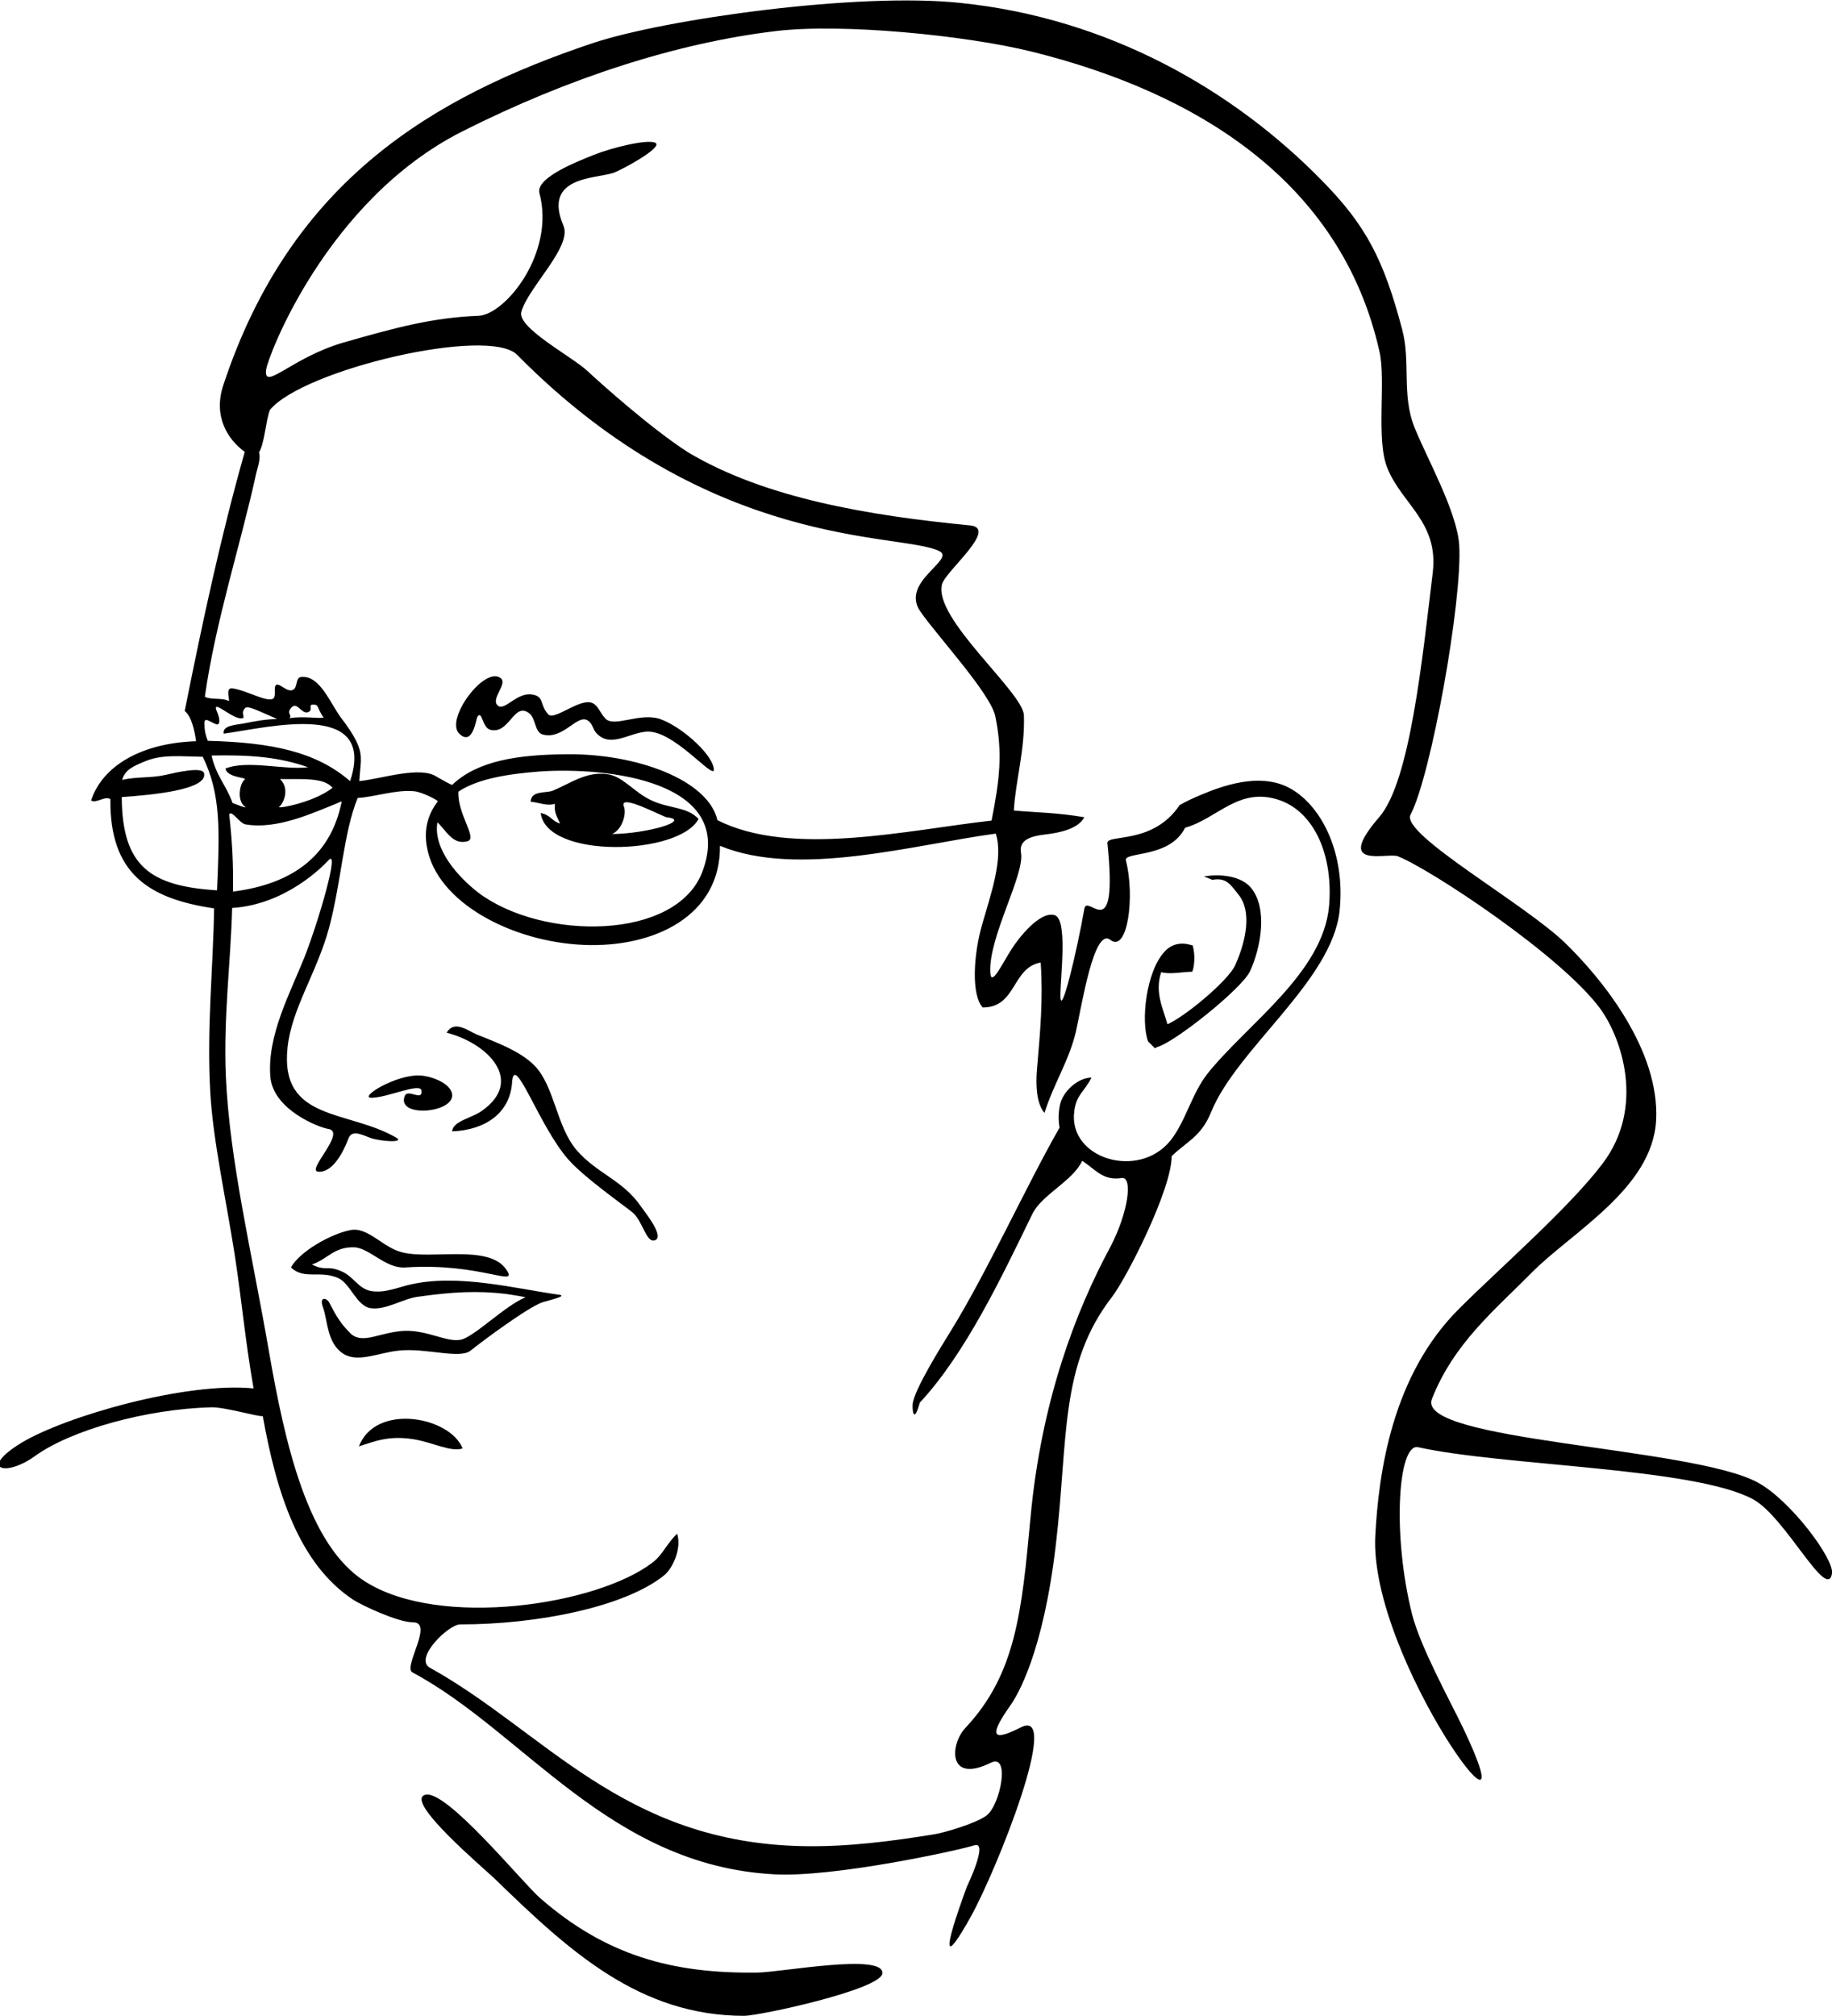 <svg xmlns="http://www.w3.org/2000/svg" viewBox="0 0 436.4 480">
  <path d="M119.3 161.5c-3.8-3.1-13.4 9.8-9.9 13.2 3.2 3.1 4-3.4 4.3-4 1.2-1.8 1.1 2.7 3.2 3.1 4.5 1 5.5-6.7 9.1-4 1.7 1.2 1.3 4.6 3.3 5.1 4.8 1.3 8.1-4.8 10.6-3.4 1.3.7 1.3 2.2 2.2 3.1 3.7 4 8.9-1.1 13.3-.3 6.5 1 15.5 12.4 14.6 8.5-.8-3.8-8.1-10-12.8-11.6-4.8-1.6-10.9 2.1-13-.1-1.3-1.4-1.7-3.1-3.1-3.7-2.9-1.3-9.1 4.3-10.5 2.7-2.1-2.3-.9-4.2-3.7-4.7-3.7-.7-6.5 3.8-8.2 2.7-2.1-1.5 2.3-5.2.6-6.6zm26.5 37.1c2.5-1.1 3.5-5 2.8-6.6-1.2-3.2 9.3 2.5 10.2 2.6 6.1.7-4.4 3.9-13 4zm9.2-8.1c-3.8-1.8-6.6-5.5-10-6.1-5.2-.9-9 2.1-13.4 3.9-1.6.6-5.1-.1-5.2 2.6 2.1.2 3.9 1.1 5.8.5-.3 2.1.6 3.2 1.2 4.7-2-.6-2.3-2.1-4.6-2.5 1.4 11 33 10.1 37.6 1.4-2.8-3-7.1-2.4-11.4-4.5zm-47.3 78.9c.2-2.5 4.6-3.1 7.1-4.9 10.1-7.1 1.6-16-8.4-18.6 1.8-3.1 5-.5 7.1.4 5 2 10.4 4 13.8 7.4 4.8 4.9 5.2 14.4 10 20.1 4.9 5.7 11 7.1 15.4 13.5.8 1.2 5.6 7 3.4 8-2.1.9-2.9-4.3-5.3-6.5-1.5-1.3-11.7-8.4-15.5-12.8-6.9-7.9-12.7-25.3-13.3-18.5-.4 7.6-6.5 11.6-14.3 11.9"/>
  <path d="M96.4 261c.7-1.9 4.3 1.4 4-1.3-.2-2-7.9 1.6-11.8 1.7-3.5.1 5.8-5.7 11.6-5.3 2.9.2 7.7 2.1 7.5 4.9-.3 4.1-13.2 5.1-11.3 0zm36.8 47.3c-10.2-1.4-24.1-5.1-35.6-2.4-2.7.6-6 2.1-9.3 1.5-3-.6-4.1-3.5-7-4.7-3.5-1.5-3.6.1-7-1.6 3.8-1.3 5.2-4.2 10-4.1 3.7.1 7.5 5.1 12.2 4.8 18.1-1.2 27.2 5 24.1.5-4.1-6.1-17.7-2.3-24.8-4.1-4.6-1.1-8.1-6.1-12.3-5.3-4.7.9-12.1 5.1-14.2 8.9 3.2 3 6.8.6 11.2 2.5 3 1.3 4.4 6.7 7.8 7.2 3.6.5 7.6-2.2 11.1-2.7 8.4-1.2 14.4-1.5 21.1-.7.7.1 3.9.6 4.7.8-4.9 2-12.2 9.4-15.4 10.1-3.4.7-7.9-2.3-13.5-2.1-5.8.3-9.7 3.2-12.6.8-2.5-2.4-3.6-4.3-5.2-7.4-.6-1.3-2.5-1.7-1.6.9 1.2 3.2.9 8.5 4.8 11.1 3.5 2.3 8.4-.2 13.3-.7 6.4-.7 14.5 2.1 17.1 0 2.6-2.1 13.6-10.3 17.1-11.5 1.6-.5 6.1-1.5 4-1.8zm-23 36.6c-2.9.9-6.9-1.4-11.7-2.2-5.8-.9-9 .4-13 1.7 4-10.4 21.7-7.1 24.7.5"/>
  <path d="M418.7 353c-15.6-8.5-81.6-9.8-77.6-19.9 5.2-13.2 14.9-21.1 23.6-29.9 9.5-9.7 28.9-20.1 29.8-36.4.9-16.8-12.9-33.7-21.4-42-9.6-9.5-39.5-26.1-37.1-30.8 4.9-9.3 12.4-51.1 11.6-64.2-.5-7.9-7.7-20.7-10.6-27.9-3.2-7.8-.9-15.7-3-23.5-4.4-16.6-8.6-24.7-19-35.3C293.7 21.3 263.9 4.3 228.8.7c-24.3-2.6-70.3 3.8-87.7 9.6C103.3 23 69.3 42.9 53.2 91.7c-2.5 7.5 1.1 13 5.1 15.9-5.7 20.1-10 40.2-14.3 61.7 1.6 1.2 2.4 4.8 2.7 7.2-12.6.4-22.2 5.6-25 14.1 1.2.8 3.4-1.2 4.6-.3-.2 17.7 9.1 23.7 24.7 26-.2 13.9-1.8 28.6-.9 44 .7 11.6 3.7 25 5.8 38.4 1.8 11.8 2.4 19.7 4.5 31.9-16.1-1.6-44.7 6.6-55.2 12.9-10.4 6.3-4 8.3 3 3.3 8.8-6.4 26.9-11.3 42.1-11.7 3.2-.1 11.2 2.3 12.3 2.1 3.3 18.5 8.7 35.2 21.5 43.7 2 1.3 10.6 5.4 14.3 5.4 5 0-2.4 10.6-.2 11.9 26.5 14.1 46.9 46 86.2 48.1 14 .8 43.5-5.6 47.7-6.9 3.5-1.1-1.8 9.9-1.8 9.9-5.8 15.8-5.5 18.7 1 7 6.1-11 21.7-50 11.9-45-6.3 3.2-8.1 2.7-2.6-5.1 1.8-2.5 7.9-12.7 10.9-38.3 3-25.2.8-42.8 13.4-59.1 3.4-4.4 14.2-25.5 14.2-33.5 3.6-3.5 7-4.6 9.4-10.5 6.2-15.2 28.8-31.2 30.6-47.9 1.5-14-4.6-25.8-12.6-29.6-6.9-3.2-15.3-.2-20.5 2-1.7.7-3.4 1.5-5 2.4-6.4 9.6-17.5 6.8-17.2 9.1 2.6 25.3-4.8 11.7-5.5 15.6-1.8 10.3-5.7 26.5-5.7 20.6 0-4.6 1.8-18.2-1.4-19.1-3.6-1-8.7 5.7-10.1 7.9-2.3 3.5-5 9.4-5.2 5.8-.5-8.4 8.3-23.4 7.3-28.6-.5-3 2.3-3.9 5.8-4.3 3.4-.4 7.8-1.3 9.3-4.1-6.4-1.1-11-1.1-16.8-1.6.4-7 2.7-14.6 2.4-22.7-.2-5.5-21.7-23.1-19.5-31.2.9-3.2 13.6-13.4 6.6-14-23.7-2.3-48.7-6.4-67.1-17.4C155 102 142.8 91 140 88.4c-3.7-3.5-17-10.4-15.8-14.2 1.7-5.9 12.2-15.5 10-20.5-4.9-11.6 7.3-11.1 11.8-12.5 1.9-.6 12.2-6.2 10.1-7.2-1.9-.9-10.2 1.1-14.7 2.9-3.7 1.5-13.9 5.4-12.9 9.1 3.8 14.2-8.1 28.9-14.5 29.2-10.8.4-19.8 2.8-32.3 6.4-12.3 3.6-19 11.7-18.3 6.4.3-2.8 14.3-40.3 46.7-56.7 25.4-12.8 51.2-21.1 74.7-23.9 15.8-1.9 45.2 1 61 4.9 39.1 9.7 73.7 30.8 82.8 71.4 1.6 7-.9 21 1.9 27.8 3.5 8.6 12.2 12.8 10.8 24.8-2.5 20.6-5.4 49.7-12.7 58.2-11.1 12.8 2 8.4 4.4 9.4 7.8 3.1 39 23.7 48.2 36.3 5.1 7 10.7 23.4.6 36.8-7.8 10.4-24.7 25.1-34.1 34.5-16.1 15.9-19.3 39.1-20.1 54.3-1.4 29.2 38.5 82.3 20.8 45.4-3.3-6.8-10-19-12-26.7-4.8-19-3.4-40.9 1.4-39.9 20.3 4.5 65.8 4.8 79.8 12.4 7.7 4.2 17.6 24.4 18.8 17.7.6-3.4-9.9-17.5-17.7-21.7zm-367-141c-16-1-22.6-5.8-22.7-22.2 7-.5 20.6-1.7 19.6-5.7-.4-1.6-6.5-.2-9.1.4-3.4.8-6.9.4-10.4 1.2.7-2.5 2.8-3.3 5.4-4.4 4.1-1.7 8.1-1.2 13.8-1.1 4.4 9 4 17.7 3.4 31.8zm0-42.5c-1.6-3.6 4 2.2 6.1 1.5.7-.2-.6-1.2.6-2.4.6-.7 3.4.8 7.6 2.6-3 .1-5.1.5-8.1 1.1-1.6.3-5 .4-4.6 2.4 10.8-1.5 36.5-8.1 30.1 11.3-8.1-7-18.6-9.2-33.9-9.6-.5-1.2-.8-2.5-.8-4-.1-1.9 1.2-.5 2.9.1.9.1.8-1.4.1-3zm17.8-1.1c1.3-1.3 2.3 1.6 3.8 1.2 1.4-.4.1-1.8 1.1-1.8 1.7-.1.9.5 2.7 3.1-2.2.2-4.4-.4-8.2.1.9-.7-.9-1.1.6-2.6zm-14.9 25.5c.6-1.1 2.5 2.2 3.9 2.4 7.5 1.3 16.2-2.8 21.5-4.9l1.4-.6c-2.4 12.3-10.9 19.6-25.9 21.5.1-7.2-.2-12-.9-18.4zm12.1-8.4c4.7.1 10.5-.5 12.5 2.1-4.6 3.6-13.5 5.1-12.7 4.5.9-.6 2.7-4.2.2-6.6zm-13-2.5c.4 2.2 5.2 2.1 4.6 2.6-.8.7-1.2 2.1-1.2 3.7.1 1.2.4 2.2 1.3 2.8.6.5-2-.5-3-.9-1.6-4.4-3.9-6.4-5-11.3 9.4-.2 16.2.4 23 2.8-5.8.7-14.4-1.8-19.7.3zM234 220c-2.1 7.1-2.7 16.9.1 19.9 8.1 0 6.9-9.5 13.8-10.7.6 8.7-.1 16.4-.9 25.6-.3 3.6-.1 8 1.8 10.2 2.3-7.2 5.9-12.5 7.5-19.4 1.4-6.2 4.3-24.9 8.2-21.8 4.1 3.2 5.9-10.4 3.7-18.9-.6-2.2 10.4-.4 14.1-7.8 7.8-2.2 12.9-10 22.7-6.5 8.2 3 12.6 13.2 11.6 25.1-1.4 16-19.6 28.2-29 40-3.8 4.9-5.2 11.4-8.8 15.9-7.6 9.4-24.4 4.3-22.9-7 .5-4 2.4-4.6 4.1-8-3.3 0-6.9 3.4-7.5 6.5-.4 1.9-.4 3.7-.1 5.4-7.8 13.6-17.3 34.5-25.9 48.4-2.4 3.9-8.8 14.1-9.1 17.5-.1 1.6.3 4.7 1.7-.4 10.9-11.7 19.5-29.9 26.8-44.9 2.3-4.7 9.6-7.8 11.9-12.7 3.3 2.2 5 4.8 9.4 4.1 2.7-.4 1.6 8.2-2.7 16.4-8.3 15.4-16.4 36.6-19 64.2-2.1 22.7-3.5 37.5-15.5 50.3-3.7 3.9-4.4 13.5 6.1 8.3 4.6-2.2 2.2 10.1-1.1 12.6-2.5 1.9-10.4 4.2-12.6 4.5-9.9 1.6-20.5 3-31 2.8-43.2-.8-61.8-27.5-89.2-42.6-3.4-2.4 4.7-10.2 7.4-10.2 18.6 0 39.2-4.2 48.5-11.6 2.3-1.8 4.3-6.7 3.2-10-2.6 2.5-3.4 5-5.9 6.9-13.2 10.1-50.6 15.8-68.4 4.5-13.6-8.5-19.1-32.6-23-55.2-4-23.1-9.3-44.9-10.2-65.1-.6-14.2 1.2-27.7 1.5-40.1 12.7-.8 21.5-9.8 23-11.4 2.6-2.8-2.2 14-5.8 23.2-3.4 8.5-8.9 18.6-8.1 28.4.7 8 11.8 12.1 13.7 12.4 4.7.6-5.3 10-2.3 10.2 3.5.3 6.1-4.9 7.2-7.9.8-2.1 3-1 5.1-.2 2.3.9 8.5 1.3 6.3 0-11.5-6.7-27.8-3.8-25.9-21.5 1-9.3 7-17.8 9.9-28.5 3-11.4 3.4-22.5 6.8-30.9 4-.2 9-2 13.4-1.6 2.1.2 5.7 2.2 5.7 2.4-2.3 3-3.4 6.6-2.6 10.9 2.3 13.2 20.3 22.6 37.4 23.3 16.7.7 32.6-6.9 32.4-23.6 18.6 7.7 46.3-.3 65.7-2.9 1.9 5.8-1.2 14.5-3.2 21.5zm-129.8-24.2c2.2 2.1 3.7 5.5 7.2 4.5 2.4-.7-2.5-6.5-2.2-11.8 4.5-3 11.5-4.2 19.4-4.8 15.9-1.1 46.9 2.2 38.7 23.9-6.2 16.4-38.1 16.4-53.3 5-4.8-3.7-10.9-10.4-9.8-16.8zM64.3 97.6c7.9-9.6 52.1-20 58.9-13.1 46.2 46.8 91.2 42.2 100.5 46.7 4.2 2-9.5 7.4-4.4 14.5 4.2 6 16.7 19.5 17.8 24.9 1.8 8.7 1 15.2-.9 24.8-19.9 2.2-47.6 8.8-65.3-.1-2.2-9.6-19.3-15.9-36-15.7-11.5.1-21.1 1.5-27.2 7.3-.2 0-2.6-1.3-3.6-1.9-3.9-2.7-13 .4-18.5 1 .2-4 .9-5.8-.4-8.8-.9-2.1-2.5-4.4-3.9-6.2-2.7-3.6-5.1-10.3-9.6-9.8-1.4.2-.7 2.6-2 3.1-1.5.7-3.8-2.6-4.2-.7-.1.6.2 2.5-.5 2.8-1.6.8-6.2-2-9.7-2.5-1.8-.2-.3 3.3-.9 3-1.4-.8-4.2-.2-5.6-1 2.5-17.8 8.5-36.2 12.1-52.6.3-1.6 1.3-3.9.8-5.6 1.3-2 1.6-7.5 2.6-10.1z"/>
  <path d="M275.1 249.6l-1.6-1.6c-1.8-4.7-.5-16.8 4-21.5 1.6-1.7 3.8-2.2 6.1-1.5l.5.1.1.4c.4 1.5.4 3.8 0 5.3l-.2.6h-.6c-.4 0-.9.1-1.4.1-1.8.2-3.8.4-5.4 0-1.6 4.9.5 8.7 1.5 12.4 4.6-2.1 14.5-10.5 16.1-14 2.6-5.7 4.1-12.9.8-16.9-1.9-2.4-2.9-4.1-6.2-3.5l-2-.8c3.9-.7 8.9-.1 11.2 2.7 4.1 5 2.3 14.3-.2 19.8-1.9 4.2-18 17-22.1 18.1l-.6.3z"/>
  <path d="M177.3 480c-24.9 0-41.6-15.3-59.3-32.5-2.7-2.6-21.6-18.5-16.8-20.1 4.9-1.7 23.3 21 27.5 24.6 15.6 13.6 31.4 18 51.8 17.7 5.8-.1 30.1-4.7 29.7.2-.5 3.9-29.4 10.1-32.9 10.1z"/>
</svg>

